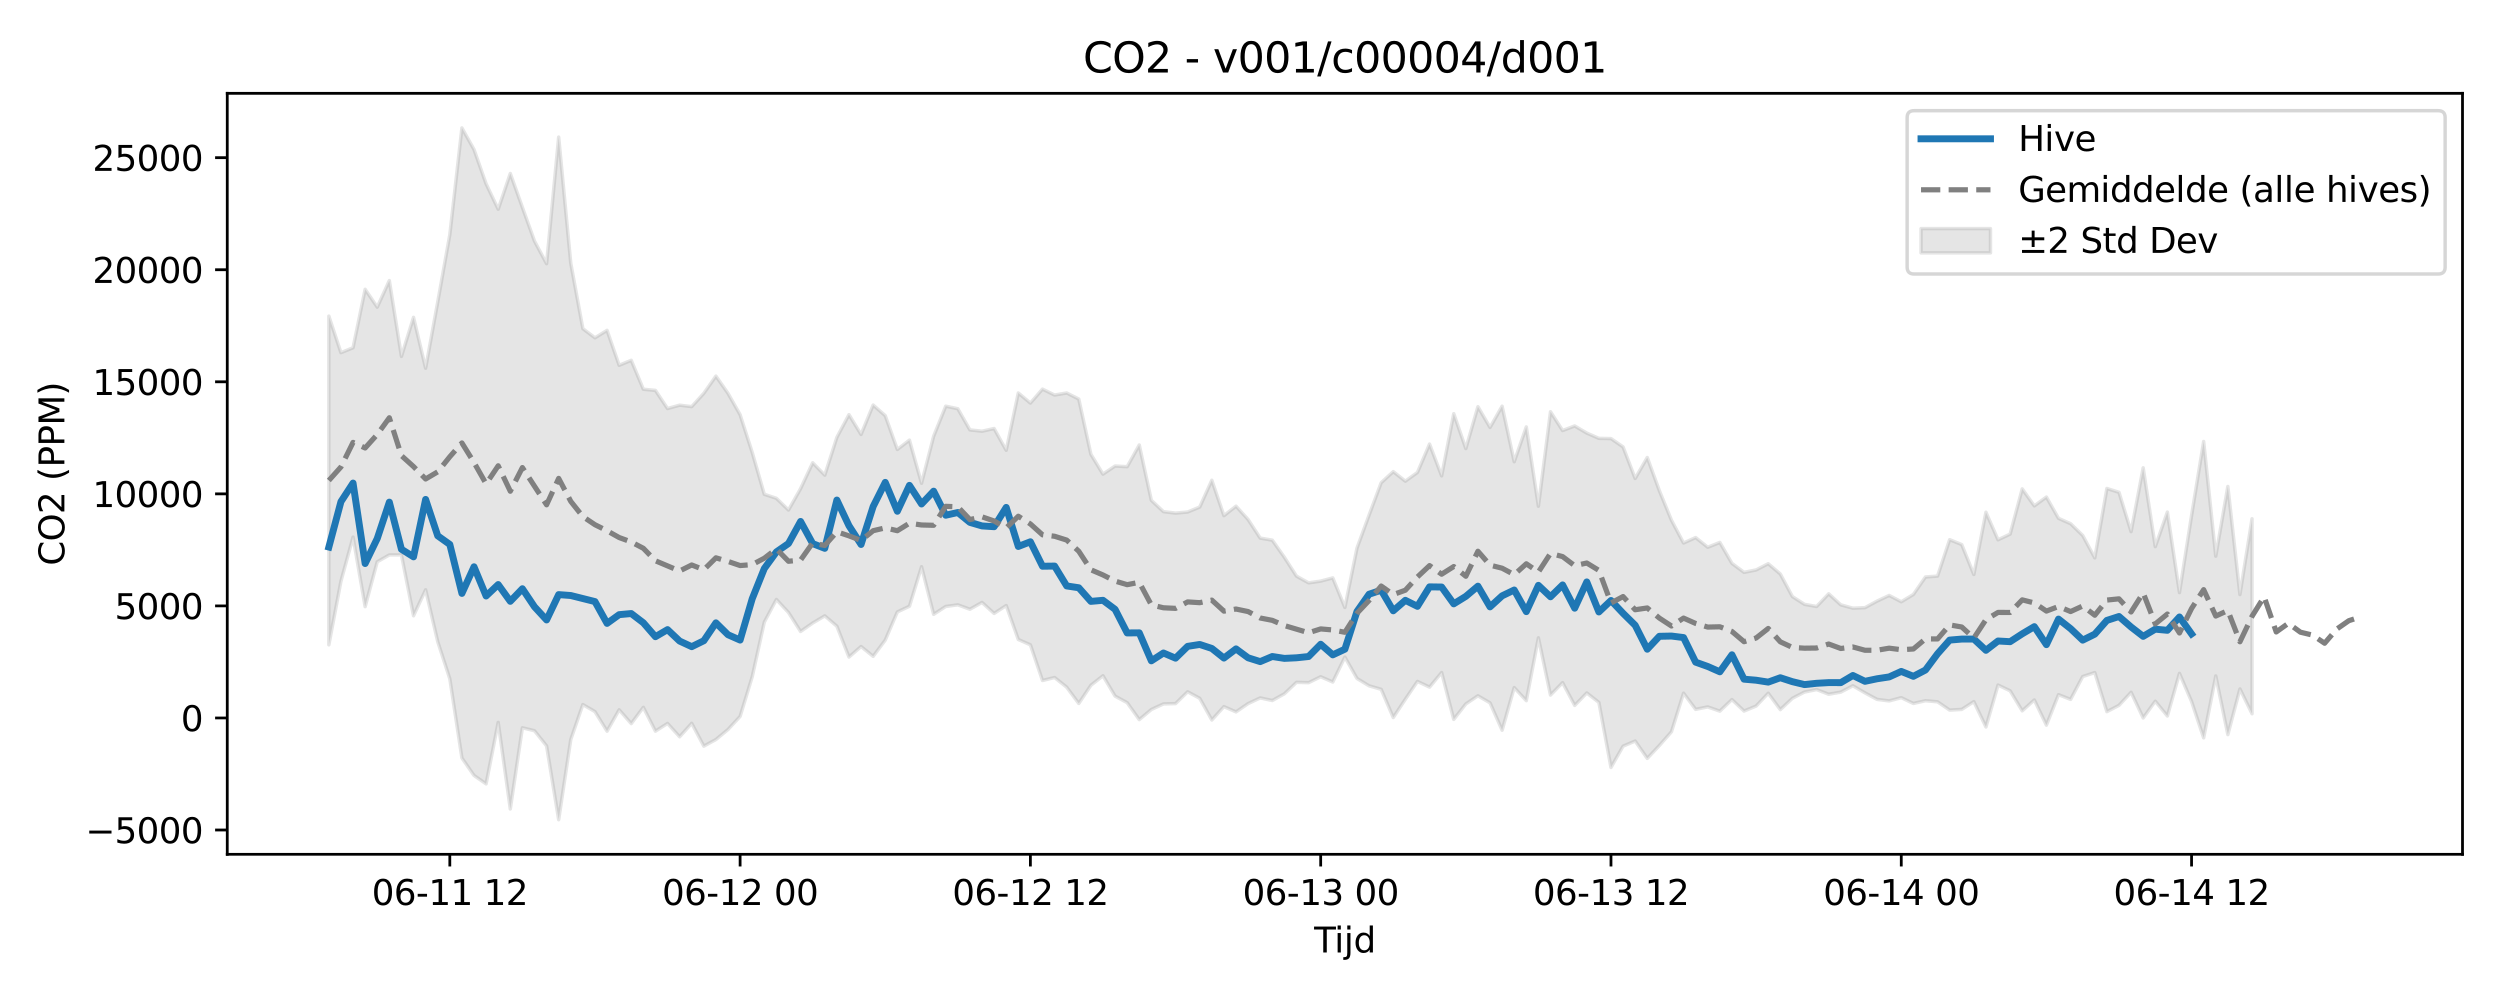 <?xml version="1.0" encoding="utf-8" standalone="no"?>
<!DOCTYPE svg PUBLIC "-//W3C//DTD SVG 1.1//EN"
  "http://www.w3.org/Graphics/SVG/1.1/DTD/svg11.dtd">
<svg xmlns:xlink="http://www.w3.org/1999/xlink" width="720pt" height="288pt" viewBox="0 0 720 288" xmlns="http://www.w3.org/2000/svg" version="1.1">
 <defs>
  <style type="text/css">*{stroke-linejoin: round; stroke-linecap: butt}</style>
 </defs>
 <g id="figure_1">
  <g id="patch_1">
   <path d="M 0 288 
L 720 288 
L 720 0 
L 0 0 
z
" style="fill: #ffffff"/>
  </g>
  <g id="axes_1">
   <g id="patch_2">
    <path d="M 65.45 246.04 
L 709.2 246.04 
L 709.2 26.88 
L 65.45 26.88 
z
" style="fill: #ffffff"/>
   </g>
   <g id="FillBetweenPolyCollection_1">
    <defs>
     <path id="m05754dc2a5" d="M 94.711 -196.957 
L 94.711 -102.285 
L 98.195 -120.616 
L 101.678 -133.316 
L 105.162 -113.282 
L 108.645 -126.2 
L 112.129 -128.179 
L 115.612 -128.191 
L 119.096 -110.651 
L 122.579 -118.142 
L 126.063 -103.223 
L 129.546 -92.496 
L 133.03 -69.696 
L 136.513 -64.666 
L 139.997 -62.239 
L 143.48 -79.957 
L 146.964 -55.011 
L 150.447 -78.392 
L 153.931 -77.546 
L 157.414 -73.177 
L 160.898 -51.922 
L 164.381 -75.005 
L 167.865 -85.092 
L 171.348 -83.055 
L 174.832 -77.421 
L 178.315 -83.582 
L 181.799 -79.598 
L 185.282 -84.281 
L 188.766 -77.422 
L 192.249 -79.65 
L 195.733 -75.801 
L 199.216 -79.687 
L 202.7 -73.108 
L 206.183 -75.015 
L 209.667 -77.904 
L 213.15 -81.676 
L 216.634 -93.076 
L 220.117 -108.819 
L 223.601 -115.348 
L 227.084 -111.6 
L 230.568 -106.134 
L 234.051 -108.563 
L 237.535 -110.634 
L 241.018 -107.655 
L 244.502 -98.771 
L 247.985 -101.799 
L 251.469 -98.973 
L 254.952 -103.654 
L 258.436 -111.756 
L 261.919 -113.401 
L 265.403 -124.785 
L 268.886 -111.068 
L 272.37 -113.334 
L 275.853 -113.804 
L 279.337 -112.538 
L 282.82 -114.497 
L 286.304 -111.329 
L 289.787 -113.607 
L 293.271 -103.821 
L 296.754 -102.284 
L 300.238 -92.008 
L 303.721 -92.876 
L 307.205 -90.093 
L 310.688 -85.402 
L 314.172 -90.636 
L 317.655 -93.378 
L 321.139 -87.522 
L 324.622 -85.632 
L 328.106 -80.746 
L 331.589 -83.663 
L 335.073 -85.271 
L 338.556 -85.357 
L 342.04 -88.766 
L 345.523 -86.881 
L 349.007 -80.635 
L 352.49 -84.491 
L 355.974 -82.972 
L 359.457 -85.366 
L 362.941 -87 
L 366.424 -86.248 
L 369.908 -88.186 
L 373.391 -91.486 
L 376.875 -91.389 
L 380.358 -93.098 
L 383.842 -91.574 
L 387.325 -98.756 
L 390.808 -92.606 
L 394.292 -90.483 
L 397.775 -89.475 
L 401.259 -81.348 
L 404.742 -86.618 
L 408.226 -91.746 
L 411.709 -90.106 
L 415.193 -94.311 
L 418.676 -80.805 
L 422.16 -85.263 
L 425.643 -87.609 
L 429.127 -85.578 
L 432.61 -77.693 
L 436.094 -89.977 
L 439.577 -86.204 
L 443.061 -104.304 
L 446.544 -87.82 
L 450.028 -91.394 
L 453.511 -84.835 
L 456.995 -88.432 
L 460.478 -85.7 
L 463.962 -66.972 
L 467.445 -73.099 
L 470.929 -74.588 
L 474.412 -69.575 
L 477.896 -73.289 
L 481.379 -77.248 
L 484.863 -88.371 
L 488.346 -83.703 
L 491.83 -84.409 
L 495.313 -83.189 
L 498.797 -86.527 
L 502.28 -83.218 
L 505.764 -84.656 
L 509.247 -88.35 
L 512.731 -83.623 
L 516.214 -86.891 
L 519.698 -88.692 
L 523.181 -89.407 
L 526.665 -88.053 
L 530.148 -88.665 
L 533.632 -90.502 
L 537.115 -88.451 
L 540.599 -86.572 
L 544.082 -86.134 
L 547.566 -87.073 
L 551.049 -85.397 
L 554.533 -86.187 
L 558.016 -85.878 
L 561.5 -83.484 
L 564.983 -83.688 
L 568.467 -85.928 
L 571.95 -78.631 
L 575.434 -90.707 
L 578.917 -89.044 
L 582.401 -83.277 
L 585.884 -86.411 
L 589.368 -79.164 
L 592.851 -87.936 
L 596.335 -86.571 
L 599.818 -93.152 
L 603.302 -94.295 
L 606.785 -83.046 
L 610.269 -84.855 
L 613.752 -88.618 
L 617.236 -81.233 
L 620.719 -86.053 
L 624.203 -81.794 
L 627.686 -94.068 
L 631.17 -85.975 
L 634.653 -75.498 
L 638.137 -93.333 
L 641.62 -76.428 
L 645.104 -89.587 
L 648.587 -82.442 
L 648.587 -138.59 
L 648.587 -138.59 
L 645.104 -116.759 
L 641.62 -147.9 
L 638.137 -127.824 
L 634.653 -160.857 
L 631.17 -139.523 
L 627.686 -117.337 
L 624.203 -140.522 
L 620.719 -130.563 
L 617.236 -153.267 
L 613.752 -134.886 
L 610.269 -146.214 
L 606.785 -147.319 
L 603.302 -127.331 
L 599.818 -133.791 
L 596.335 -137.175 
L 592.851 -138.72 
L 589.368 -144.853 
L 585.884 -142.309 
L 582.401 -147.201 
L 578.917 -134.181 
L 575.434 -132.539 
L 571.95 -140.478 
L 568.467 -122.538 
L 564.983 -131.161 
L 561.5 -132.576 
L 558.016 -122.087 
L 554.533 -121.831 
L 551.049 -116.787 
L 547.566 -114.694 
L 544.082 -116.516 
L 540.599 -114.887 
L 537.115 -112.994 
L 533.632 -112.845 
L 530.148 -113.803 
L 526.665 -116.991 
L 523.181 -113.332 
L 519.698 -113.952 
L 516.214 -116.184 
L 512.731 -122.692 
L 509.247 -125.651 
L 505.764 -123.862 
L 502.28 -123.166 
L 498.797 -125.756 
L 495.313 -131.785 
L 491.83 -130.392 
L 488.346 -133.187 
L 484.863 -131.608 
L 481.379 -138.177 
L 477.896 -146.69 
L 474.412 -156.242 
L 470.929 -150.199 
L 467.445 -159.289 
L 463.962 -161.694 
L 460.478 -161.756 
L 456.995 -163.275 
L 453.511 -165.325 
L 450.028 -164.01 
L 446.544 -169.422 
L 443.061 -142.202 
L 439.577 -165.053 
L 436.094 -155.017 
L 432.61 -171.021 
L 429.127 -164.895 
L 425.643 -170.874 
L 422.16 -158.816 
L 418.676 -168.862 
L 415.193 -150.949 
L 411.709 -160.112 
L 408.226 -151.943 
L 404.742 -149.424 
L 401.259 -152.175 
L 397.775 -148.973 
L 394.292 -139.644 
L 390.808 -130.139 
L 387.325 -113.05 
L 383.842 -121.568 
L 380.358 -120.645 
L 376.875 -120.138 
L 373.391 -122.066 
L 369.908 -127.492 
L 366.424 -132.432 
L 362.941 -133.031 
L 359.457 -138.377 
L 355.974 -142.223 
L 352.49 -139.486 
L 349.007 -149.693 
L 345.523 -141.977 
L 342.04 -140.536 
L 338.556 -140.228 
L 335.073 -140.643 
L 331.589 -143.904 
L 328.106 -159.85 
L 324.622 -153.591 
L 321.139 -153.787 
L 317.655 -151.448 
L 314.172 -157.179 
L 310.688 -173.07 
L 307.205 -174.824 
L 303.721 -174.232 
L 300.238 -175.935 
L 296.754 -171.914 
L 293.271 -174.825 
L 289.787 -158.313 
L 286.304 -164.585 
L 282.82 -163.812 
L 279.337 -164.189 
L 275.853 -170.283 
L 272.37 -171.023 
L 268.886 -162.359 
L 265.403 -148.821 
L 261.919 -161.242 
L 258.436 -158.556 
L 254.952 -168.297 
L 251.469 -171.347 
L 247.985 -162.874 
L 244.502 -168.583 
L 241.018 -162.036 
L 237.535 -151.157 
L 234.051 -154.72 
L 230.568 -147.27 
L 227.084 -141.106 
L 223.601 -144.491 
L 220.117 -145.648 
L 216.634 -157.707 
L 213.15 -168.566 
L 209.667 -174.713 
L 206.183 -179.682 
L 202.7 -174.726 
L 199.216 -170.892 
L 195.733 -171.31 
L 192.249 -170.341 
L 188.766 -175.572 
L 185.282 -175.903 
L 181.799 -184.232 
L 178.315 -182.8 
L 174.832 -192.86 
L 171.348 -190.712 
L 167.865 -193.347 
L 164.381 -212.213 
L 160.898 -248.52 
L 157.414 -212.056 
L 153.931 -218.574 
L 150.447 -228.282 
L 146.964 -238.042 
L 143.48 -227.746 
L 139.997 -235.054 
L 136.513 -244.946 
L 133.03 -251.158 
L 129.546 -220.424 
L 126.063 -201.003 
L 122.579 -181.959 
L 119.096 -196.606 
L 115.612 -185.353 
L 112.129 -207.194 
L 108.645 -199.543 
L 105.162 -204.684 
L 101.678 -187.857 
L 98.195 -186.425 
L 94.711 -196.957 
z
" style="stroke: #808080; stroke-opacity: 0.2"/>
    </defs>
    <g clip-path="url(#p3e828891da)">
     <use xlink:href="#m05754dc2a5" x="0" y="288" style="fill: #808080; fill-opacity: 0.2; stroke: #808080; stroke-opacity: 0.2"/>
    </g>
   </g>
   <g id="matplotlib.axis_1">
    <g id="xtick_1">
     <g id="line2d_1">
      <defs>
       <path id="mf6ce9906f1" d="M 0 0 
L 0 3.5 
" style="stroke: #000000; stroke-width: 0.8"/>
      </defs>
      <g>
       <use xlink:href="#mf6ce9906f1" x="129.546" y="246.04" style="stroke: #000000; stroke-width: 0.8"/>
      </g>
     </g>
     <g id="text_1">
      <!-- 06-11 12 -->
      <g transform="translate(107.066 260.638) scale(0.1 -0.1)">
       <defs>
        <path id="DejaVuSans-30" d="M 2034 4250 
Q 1547 4250 1301 3770 
Q 1056 3291 1056 2328 
Q 1056 1369 1301 889 
Q 1547 409 2034 409 
Q 2525 409 2770 889 
Q 3016 1369 3016 2328 
Q 3016 3291 2770 3770 
Q 2525 4250 2034 4250 
z
M 2034 4750 
Q 2819 4750 3233 4129 
Q 3647 3509 3647 2328 
Q 3647 1150 3233 529 
Q 2819 -91 2034 -91 
Q 1250 -91 836 529 
Q 422 1150 422 2328 
Q 422 3509 836 4129 
Q 1250 4750 2034 4750 
z
" transform="scale(0.016)"/>
        <path id="DejaVuSans-36" d="M 2113 2584 
Q 1688 2584 1439 2293 
Q 1191 2003 1191 1497 
Q 1191 994 1439 701 
Q 1688 409 2113 409 
Q 2538 409 2786 701 
Q 3034 994 3034 1497 
Q 3034 2003 2786 2293 
Q 2538 2584 2113 2584 
z
M 3366 4563 
L 3366 3988 
Q 3128 4100 2886 4159 
Q 2644 4219 2406 4219 
Q 1781 4219 1451 3797 
Q 1122 3375 1075 2522 
Q 1259 2794 1537 2939 
Q 1816 3084 2150 3084 
Q 2853 3084 3261 2657 
Q 3669 2231 3669 1497 
Q 3669 778 3244 343 
Q 2819 -91 2113 -91 
Q 1303 -91 875 529 
Q 447 1150 447 2328 
Q 447 3434 972 4092 
Q 1497 4750 2381 4750 
Q 2619 4750 2861 4703 
Q 3103 4656 3366 4563 
z
" transform="scale(0.016)"/>
        <path id="DejaVuSans-2d" d="M 313 2009 
L 1997 2009 
L 1997 1497 
L 313 1497 
L 313 2009 
z
" transform="scale(0.016)"/>
        <path id="DejaVuSans-31" d="M 794 531 
L 1825 531 
L 1825 4091 
L 703 3866 
L 703 4441 
L 1819 4666 
L 2450 4666 
L 2450 531 
L 3481 531 
L 3481 0 
L 794 0 
L 794 531 
z
" transform="scale(0.016)"/>
        <path id="DejaVuSans-20" transform="scale(0.016)"/>
        <path id="DejaVuSans-32" d="M 1228 531 
L 3431 531 
L 3431 0 
L 469 0 
L 469 531 
Q 828 903 1448 1529 
Q 2069 2156 2228 2338 
Q 2531 2678 2651 2914 
Q 2772 3150 2772 3378 
Q 2772 3750 2511 3984 
Q 2250 4219 1831 4219 
Q 1534 4219 1204 4116 
Q 875 4013 500 3803 
L 500 4441 
Q 881 4594 1212 4672 
Q 1544 4750 1819 4750 
Q 2544 4750 2975 4387 
Q 3406 4025 3406 3419 
Q 3406 3131 3298 2873 
Q 3191 2616 2906 2266 
Q 2828 2175 2409 1742 
Q 1991 1309 1228 531 
z
" transform="scale(0.016)"/>
       </defs>
       <use xlink:href="#DejaVuSans-30"/>
       <use xlink:href="#DejaVuSans-36" transform="translate(63.623 0)"/>
       <use xlink:href="#DejaVuSans-2d" transform="translate(127.246 0)"/>
       <use xlink:href="#DejaVuSans-31" transform="translate(163.33 0)"/>
       <use xlink:href="#DejaVuSans-31" transform="translate(226.953 0)"/>
       <use xlink:href="#DejaVuSans-20" transform="translate(290.576 0)"/>
       <use xlink:href="#DejaVuSans-31" transform="translate(322.363 0)"/>
       <use xlink:href="#DejaVuSans-32" transform="translate(385.986 0)"/>
      </g>
     </g>
    </g>
    <g id="xtick_2">
     <g id="line2d_2">
      <g>
       <use xlink:href="#mf6ce9906f1" x="213.15" y="246.04" style="stroke: #000000; stroke-width: 0.8"/>
      </g>
     </g>
     <g id="text_2">
      <!-- 06-12 00 -->
      <g transform="translate(190.67 260.638) scale(0.1 -0.1)">
       <use xlink:href="#DejaVuSans-30"/>
       <use xlink:href="#DejaVuSans-36" transform="translate(63.623 0)"/>
       <use xlink:href="#DejaVuSans-2d" transform="translate(127.246 0)"/>
       <use xlink:href="#DejaVuSans-31" transform="translate(163.33 0)"/>
       <use xlink:href="#DejaVuSans-32" transform="translate(226.953 0)"/>
       <use xlink:href="#DejaVuSans-20" transform="translate(290.576 0)"/>
       <use xlink:href="#DejaVuSans-30" transform="translate(322.363 0)"/>
       <use xlink:href="#DejaVuSans-30" transform="translate(385.986 0)"/>
      </g>
     </g>
    </g>
    <g id="xtick_3">
     <g id="line2d_3">
      <g>
       <use xlink:href="#mf6ce9906f1" x="296.754" y="246.04" style="stroke: #000000; stroke-width: 0.8"/>
      </g>
     </g>
     <g id="text_3">
      <!-- 06-12 12 -->
      <g transform="translate(274.274 260.638) scale(0.1 -0.1)">
       <use xlink:href="#DejaVuSans-30"/>
       <use xlink:href="#DejaVuSans-36" transform="translate(63.623 0)"/>
       <use xlink:href="#DejaVuSans-2d" transform="translate(127.246 0)"/>
       <use xlink:href="#DejaVuSans-31" transform="translate(163.33 0)"/>
       <use xlink:href="#DejaVuSans-32" transform="translate(226.953 0)"/>
       <use xlink:href="#DejaVuSans-20" transform="translate(290.576 0)"/>
       <use xlink:href="#DejaVuSans-31" transform="translate(322.363 0)"/>
       <use xlink:href="#DejaVuSans-32" transform="translate(385.986 0)"/>
      </g>
     </g>
    </g>
    <g id="xtick_4">
     <g id="line2d_4">
      <g>
       <use xlink:href="#mf6ce9906f1" x="380.358" y="246.04" style="stroke: #000000; stroke-width: 0.8"/>
      </g>
     </g>
     <g id="text_4">
      <!-- 06-13 00 -->
      <g transform="translate(357.878 260.638) scale(0.1 -0.1)">
       <defs>
        <path id="DejaVuSans-33" d="M 2597 2516 
Q 3050 2419 3304 2112 
Q 3559 1806 3559 1356 
Q 3559 666 3084 287 
Q 2609 -91 1734 -91 
Q 1441 -91 1130 -33 
Q 819 25 488 141 
L 488 750 
Q 750 597 1062 519 
Q 1375 441 1716 441 
Q 2309 441 2620 675 
Q 2931 909 2931 1356 
Q 2931 1769 2642 2001 
Q 2353 2234 1838 2234 
L 1294 2234 
L 1294 2753 
L 1863 2753 
Q 2328 2753 2575 2939 
Q 2822 3125 2822 3475 
Q 2822 3834 2567 4026 
Q 2313 4219 1838 4219 
Q 1578 4219 1281 4162 
Q 984 4106 628 3988 
L 628 4550 
Q 988 4650 1302 4700 
Q 1616 4750 1894 4750 
Q 2613 4750 3031 4423 
Q 3450 4097 3450 3541 
Q 3450 3153 3228 2886 
Q 3006 2619 2597 2516 
z
" transform="scale(0.016)"/>
       </defs>
       <use xlink:href="#DejaVuSans-30"/>
       <use xlink:href="#DejaVuSans-36" transform="translate(63.623 0)"/>
       <use xlink:href="#DejaVuSans-2d" transform="translate(127.246 0)"/>
       <use xlink:href="#DejaVuSans-31" transform="translate(163.33 0)"/>
       <use xlink:href="#DejaVuSans-33" transform="translate(226.953 0)"/>
       <use xlink:href="#DejaVuSans-20" transform="translate(290.576 0)"/>
       <use xlink:href="#DejaVuSans-30" transform="translate(322.363 0)"/>
       <use xlink:href="#DejaVuSans-30" transform="translate(385.986 0)"/>
      </g>
     </g>
    </g>
    <g id="xtick_5">
     <g id="line2d_5">
      <g>
       <use xlink:href="#mf6ce9906f1" x="463.962" y="246.04" style="stroke: #000000; stroke-width: 0.8"/>
      </g>
     </g>
     <g id="text_5">
      <!-- 06-13 12 -->
      <g transform="translate(441.481 260.638) scale(0.1 -0.1)">
       <use xlink:href="#DejaVuSans-30"/>
       <use xlink:href="#DejaVuSans-36" transform="translate(63.623 0)"/>
       <use xlink:href="#DejaVuSans-2d" transform="translate(127.246 0)"/>
       <use xlink:href="#DejaVuSans-31" transform="translate(163.33 0)"/>
       <use xlink:href="#DejaVuSans-33" transform="translate(226.953 0)"/>
       <use xlink:href="#DejaVuSans-20" transform="translate(290.576 0)"/>
       <use xlink:href="#DejaVuSans-31" transform="translate(322.363 0)"/>
       <use xlink:href="#DejaVuSans-32" transform="translate(385.986 0)"/>
      </g>
     </g>
    </g>
    <g id="xtick_6">
     <g id="line2d_6">
      <g>
       <use xlink:href="#mf6ce9906f1" x="547.566" y="246.04" style="stroke: #000000; stroke-width: 0.8"/>
      </g>
     </g>
     <g id="text_6">
      <!-- 06-14 00 -->
      <g transform="translate(525.085 260.638) scale(0.1 -0.1)">
       <defs>
        <path id="DejaVuSans-34" d="M 2419 4116 
L 825 1625 
L 2419 1625 
L 2419 4116 
z
M 2253 4666 
L 3047 4666 
L 3047 1625 
L 3713 1625 
L 3713 1100 
L 3047 1100 
L 3047 0 
L 2419 0 
L 2419 1100 
L 313 1100 
L 313 1709 
L 2253 4666 
z
" transform="scale(0.016)"/>
       </defs>
       <use xlink:href="#DejaVuSans-30"/>
       <use xlink:href="#DejaVuSans-36" transform="translate(63.623 0)"/>
       <use xlink:href="#DejaVuSans-2d" transform="translate(127.246 0)"/>
       <use xlink:href="#DejaVuSans-31" transform="translate(163.33 0)"/>
       <use xlink:href="#DejaVuSans-34" transform="translate(226.953 0)"/>
       <use xlink:href="#DejaVuSans-20" transform="translate(290.576 0)"/>
       <use xlink:href="#DejaVuSans-30" transform="translate(322.363 0)"/>
       <use xlink:href="#DejaVuSans-30" transform="translate(385.986 0)"/>
      </g>
     </g>
    </g>
    <g id="xtick_7">
     <g id="line2d_7">
      <g>
       <use xlink:href="#mf6ce9906f1" x="631.17" y="246.04" style="stroke: #000000; stroke-width: 0.8"/>
      </g>
     </g>
     <g id="text_7">
      <!-- 06-14 12 -->
      <g transform="translate(608.689 260.638) scale(0.1 -0.1)">
       <use xlink:href="#DejaVuSans-30"/>
       <use xlink:href="#DejaVuSans-36" transform="translate(63.623 0)"/>
       <use xlink:href="#DejaVuSans-2d" transform="translate(127.246 0)"/>
       <use xlink:href="#DejaVuSans-31" transform="translate(163.33 0)"/>
       <use xlink:href="#DejaVuSans-34" transform="translate(226.953 0)"/>
       <use xlink:href="#DejaVuSans-20" transform="translate(290.576 0)"/>
       <use xlink:href="#DejaVuSans-31" transform="translate(322.363 0)"/>
       <use xlink:href="#DejaVuSans-32" transform="translate(385.986 0)"/>
      </g>
     </g>
    </g>
    <g id="text_8">
     <!-- Tijd -->
     <g transform="translate(378.475 274.317) scale(0.1 -0.1)">
      <defs>
       <path id="DejaVuSans-54" d="M -19 4666 
L 3928 4666 
L 3928 4134 
L 2272 4134 
L 2272 0 
L 1638 0 
L 1638 4134 
L -19 4134 
L -19 4666 
z
" transform="scale(0.016)"/>
       <path id="DejaVuSans-69" d="M 603 3500 
L 1178 3500 
L 1178 0 
L 603 0 
L 603 3500 
z
M 603 4863 
L 1178 4863 
L 1178 4134 
L 603 4134 
L 603 4863 
z
" transform="scale(0.016)"/>
       <path id="DejaVuSans-6a" d="M 603 3500 
L 1178 3500 
L 1178 -63 
Q 1178 -731 923 -1031 
Q 669 -1331 103 -1331 
L -116 -1331 
L -116 -844 
L 38 -844 
Q 366 -844 484 -692 
Q 603 -541 603 -63 
L 603 3500 
z
M 603 4863 
L 1178 4863 
L 1178 4134 
L 603 4134 
L 603 4863 
z
" transform="scale(0.016)"/>
       <path id="DejaVuSans-64" d="M 2906 2969 
L 2906 4863 
L 3481 4863 
L 3481 0 
L 2906 0 
L 2906 525 
Q 2725 213 2448 61 
Q 2172 -91 1784 -91 
Q 1150 -91 751 415 
Q 353 922 353 1747 
Q 353 2572 751 3078 
Q 1150 3584 1784 3584 
Q 2172 3584 2448 3432 
Q 2725 3281 2906 2969 
z
M 947 1747 
Q 947 1113 1208 752 
Q 1469 391 1925 391 
Q 2381 391 2643 752 
Q 2906 1113 2906 1747 
Q 2906 2381 2643 2742 
Q 2381 3103 1925 3103 
Q 1469 3103 1208 2742 
Q 947 2381 947 1747 
z
" transform="scale(0.016)"/>
      </defs>
      <use xlink:href="#DejaVuSans-54"/>
      <use xlink:href="#DejaVuSans-69" transform="translate(57.959 0)"/>
      <use xlink:href="#DejaVuSans-6a" transform="translate(85.742 0)"/>
      <use xlink:href="#DejaVuSans-64" transform="translate(113.525 0)"/>
     </g>
    </g>
   </g>
   <g id="matplotlib.axis_2">
    <g id="ytick_1">
     <g id="line2d_8">
      <defs>
       <path id="m6f28ca60b6" d="M 0 0 
L -3.5 0 
" style="stroke: #000000; stroke-width: 0.8"/>
      </defs>
      <g>
       <use xlink:href="#m6f28ca60b6" x="65.45" y="239.047" style="stroke: #000000; stroke-width: 0.8"/>
      </g>
     </g>
     <g id="text_9">
      <!-- −5000 -->
      <g transform="translate(24.62 242.846) scale(0.1 -0.1)">
       <defs>
        <path id="DejaVuSans-2212" d="M 678 2272 
L 4684 2272 
L 4684 1741 
L 678 1741 
L 678 2272 
z
" transform="scale(0.016)"/>
        <path id="DejaVuSans-35" d="M 691 4666 
L 3169 4666 
L 3169 4134 
L 1269 4134 
L 1269 2991 
Q 1406 3038 1543 3061 
Q 1681 3084 1819 3084 
Q 2600 3084 3056 2656 
Q 3513 2228 3513 1497 
Q 3513 744 3044 326 
Q 2575 -91 1722 -91 
Q 1428 -91 1123 -41 
Q 819 9 494 109 
L 494 744 
Q 775 591 1075 516 
Q 1375 441 1709 441 
Q 2250 441 2565 725 
Q 2881 1009 2881 1497 
Q 2881 1984 2565 2268 
Q 2250 2553 1709 2553 
Q 1456 2553 1204 2497 
Q 953 2441 691 2322 
L 691 4666 
z
" transform="scale(0.016)"/>
       </defs>
       <use xlink:href="#DejaVuSans-2212"/>
       <use xlink:href="#DejaVuSans-35" transform="translate(83.789 0)"/>
       <use xlink:href="#DejaVuSans-30" transform="translate(147.412 0)"/>
       <use xlink:href="#DejaVuSans-30" transform="translate(211.035 0)"/>
       <use xlink:href="#DejaVuSans-30" transform="translate(274.658 0)"/>
      </g>
     </g>
    </g>
    <g id="ytick_2">
     <g id="line2d_9">
      <g>
       <use xlink:href="#m6f28ca60b6" x="65.45" y="206.774" style="stroke: #000000; stroke-width: 0.8"/>
      </g>
     </g>
     <g id="text_10">
      <!-- 0 -->
      <g transform="translate(52.087 210.573) scale(0.1 -0.1)">
       <use xlink:href="#DejaVuSans-30"/>
      </g>
     </g>
    </g>
    <g id="ytick_3">
     <g id="line2d_10">
      <g>
       <use xlink:href="#m6f28ca60b6" x="65.45" y="174.5" style="stroke: #000000; stroke-width: 0.8"/>
      </g>
     </g>
     <g id="text_11">
      <!-- 5000 -->
      <g transform="translate(33 178.299) scale(0.1 -0.1)">
       <use xlink:href="#DejaVuSans-35"/>
       <use xlink:href="#DejaVuSans-30" transform="translate(63.623 0)"/>
       <use xlink:href="#DejaVuSans-30" transform="translate(127.246 0)"/>
       <use xlink:href="#DejaVuSans-30" transform="translate(190.869 0)"/>
      </g>
     </g>
    </g>
    <g id="ytick_4">
     <g id="line2d_11">
      <g>
       <use xlink:href="#m6f28ca60b6" x="65.45" y="142.227" style="stroke: #000000; stroke-width: 0.8"/>
      </g>
     </g>
     <g id="text_12">
      <!-- 10000 -->
      <g transform="translate(26.637 146.026) scale(0.1 -0.1)">
       <use xlink:href="#DejaVuSans-31"/>
       <use xlink:href="#DejaVuSans-30" transform="translate(63.623 0)"/>
       <use xlink:href="#DejaVuSans-30" transform="translate(127.246 0)"/>
       <use xlink:href="#DejaVuSans-30" transform="translate(190.869 0)"/>
       <use xlink:href="#DejaVuSans-30" transform="translate(254.492 0)"/>
      </g>
     </g>
    </g>
    <g id="ytick_5">
     <g id="line2d_12">
      <g>
       <use xlink:href="#m6f28ca60b6" x="65.45" y="109.953" style="stroke: #000000; stroke-width: 0.8"/>
      </g>
     </g>
     <g id="text_13">
      <!-- 15000 -->
      <g transform="translate(26.637 113.752) scale(0.1 -0.1)">
       <use xlink:href="#DejaVuSans-31"/>
       <use xlink:href="#DejaVuSans-35" transform="translate(63.623 0)"/>
       <use xlink:href="#DejaVuSans-30" transform="translate(127.246 0)"/>
       <use xlink:href="#DejaVuSans-30" transform="translate(190.869 0)"/>
       <use xlink:href="#DejaVuSans-30" transform="translate(254.492 0)"/>
      </g>
     </g>
    </g>
    <g id="ytick_6">
     <g id="line2d_13">
      <g>
       <use xlink:href="#m6f28ca60b6" x="65.45" y="77.679" style="stroke: #000000; stroke-width: 0.8"/>
      </g>
     </g>
     <g id="text_14">
      <!-- 20000 -->
      <g transform="translate(26.637 81.479) scale(0.1 -0.1)">
       <use xlink:href="#DejaVuSans-32"/>
       <use xlink:href="#DejaVuSans-30" transform="translate(63.623 0)"/>
       <use xlink:href="#DejaVuSans-30" transform="translate(127.246 0)"/>
       <use xlink:href="#DejaVuSans-30" transform="translate(190.869 0)"/>
       <use xlink:href="#DejaVuSans-30" transform="translate(254.492 0)"/>
      </g>
     </g>
    </g>
    <g id="ytick_7">
     <g id="line2d_14">
      <g>
       <use xlink:href="#m6f28ca60b6" x="65.45" y="45.406" style="stroke: #000000; stroke-width: 0.8"/>
      </g>
     </g>
     <g id="text_15">
      <!-- 25000 -->
      <g transform="translate(26.637 49.205) scale(0.1 -0.1)">
       <use xlink:href="#DejaVuSans-32"/>
       <use xlink:href="#DejaVuSans-35" transform="translate(63.623 0)"/>
       <use xlink:href="#DejaVuSans-30" transform="translate(127.246 0)"/>
       <use xlink:href="#DejaVuSans-30" transform="translate(190.869 0)"/>
       <use xlink:href="#DejaVuSans-30" transform="translate(254.492 0)"/>
      </g>
     </g>
    </g>
    <g id="text_16">
     <!-- CO2 (PPM) -->
     <g transform="translate(18.541 162.903) rotate(-90) scale(0.1 -0.1)">
      <defs>
       <path id="DejaVuSans-43" d="M 4122 4306 
L 4122 3641 
Q 3803 3938 3442 4084 
Q 3081 4231 2675 4231 
Q 1875 4231 1450 3742 
Q 1025 3253 1025 2328 
Q 1025 1406 1450 917 
Q 1875 428 2675 428 
Q 3081 428 3442 575 
Q 3803 722 4122 1019 
L 4122 359 
Q 3791 134 3420 21 
Q 3050 -91 2638 -91 
Q 1578 -91 968 557 
Q 359 1206 359 2328 
Q 359 3453 968 4101 
Q 1578 4750 2638 4750 
Q 3056 4750 3426 4639 
Q 3797 4528 4122 4306 
z
" transform="scale(0.016)"/>
       <path id="DejaVuSans-4f" d="M 2522 4238 
Q 1834 4238 1429 3725 
Q 1025 3213 1025 2328 
Q 1025 1447 1429 934 
Q 1834 422 2522 422 
Q 3209 422 3611 934 
Q 4013 1447 4013 2328 
Q 4013 3213 3611 3725 
Q 3209 4238 2522 4238 
z
M 2522 4750 
Q 3503 4750 4090 4092 
Q 4678 3434 4678 2328 
Q 4678 1225 4090 567 
Q 3503 -91 2522 -91 
Q 1538 -91 948 565 
Q 359 1222 359 2328 
Q 359 3434 948 4092 
Q 1538 4750 2522 4750 
z
" transform="scale(0.016)"/>
       <path id="DejaVuSans-28" d="M 1984 4856 
Q 1566 4138 1362 3434 
Q 1159 2731 1159 2009 
Q 1159 1288 1364 580 
Q 1569 -128 1984 -844 
L 1484 -844 
Q 1016 -109 783 600 
Q 550 1309 550 2009 
Q 550 2706 781 3412 
Q 1013 4119 1484 4856 
L 1984 4856 
z
" transform="scale(0.016)"/>
       <path id="DejaVuSans-50" d="M 1259 4147 
L 1259 2394 
L 2053 2394 
Q 2494 2394 2734 2622 
Q 2975 2850 2975 3272 
Q 2975 3691 2734 3919 
Q 2494 4147 2053 4147 
L 1259 4147 
z
M 628 4666 
L 2053 4666 
Q 2838 4666 3239 4311 
Q 3641 3956 3641 3272 
Q 3641 2581 3239 2228 
Q 2838 1875 2053 1875 
L 1259 1875 
L 1259 0 
L 628 0 
L 628 4666 
z
" transform="scale(0.016)"/>
       <path id="DejaVuSans-4d" d="M 628 4666 
L 1569 4666 
L 2759 1491 
L 3956 4666 
L 4897 4666 
L 4897 0 
L 4281 0 
L 4281 4097 
L 3078 897 
L 2444 897 
L 1241 4097 
L 1241 0 
L 628 0 
L 628 4666 
z
" transform="scale(0.016)"/>
       <path id="DejaVuSans-29" d="M 513 4856 
L 1013 4856 
Q 1481 4119 1714 3412 
Q 1947 2706 1947 2009 
Q 1947 1309 1714 600 
Q 1481 -109 1013 -844 
L 513 -844 
Q 928 -128 1133 580 
Q 1338 1288 1338 2009 
Q 1338 2731 1133 3434 
Q 928 4138 513 4856 
z
" transform="scale(0.016)"/>
      </defs>
      <use xlink:href="#DejaVuSans-43"/>
      <use xlink:href="#DejaVuSans-4f" transform="translate(69.824 0)"/>
      <use xlink:href="#DejaVuSans-32" transform="translate(148.535 0)"/>
      <use xlink:href="#DejaVuSans-20" transform="translate(212.158 0)"/>
      <use xlink:href="#DejaVuSans-28" transform="translate(243.945 0)"/>
      <use xlink:href="#DejaVuSans-50" transform="translate(282.959 0)"/>
      <use xlink:href="#DejaVuSans-50" transform="translate(343.262 0)"/>
      <use xlink:href="#DejaVuSans-4d" transform="translate(403.564 0)"/>
      <use xlink:href="#DejaVuSans-29" transform="translate(489.844 0)"/>
     </g>
    </g>
   </g>
   <g id="line2d_15">
    <path d="M 94.711 157.55 
L 98.195 144.475 
L 101.678 139.128 
L 105.162 162.292 
L 108.645 155.1 
L 112.129 144.619 
L 115.612 158.183 
L 119.096 160.369 
L 122.579 143.838 
L 126.063 154.31 
L 129.546 156.797 
L 133.03 170.895 
L 136.513 163.239 
L 139.997 171.647 
L 143.48 168.353 
L 146.964 173.179 
L 150.447 169.558 
L 153.931 174.756 
L 157.414 178.541 
L 160.898 171.247 
L 164.381 171.509 
L 171.348 173.254 
L 174.832 179.533 
L 178.315 177.022 
L 181.799 176.699 
L 185.282 179.358 
L 188.766 183.369 
L 192.249 181.331 
L 195.733 184.628 
L 199.216 186.241 
L 202.7 184.529 
L 206.183 179.38 
L 209.667 182.805 
L 213.15 184.341 
L 216.634 172.45 
L 220.117 163.744 
L 223.601 158.949 
L 227.084 156.534 
L 230.568 150.181 
L 234.051 156.558 
L 237.535 157.918 
L 241.018 144.021 
L 244.502 151.399 
L 247.985 156.806 
L 251.469 145.869 
L 254.952 138.93 
L 258.436 147.242 
L 261.919 139.789 
L 265.403 145.148 
L 268.886 141.461 
L 272.37 148.384 
L 275.853 147.601 
L 279.337 150.448 
L 282.82 151.468 
L 286.304 151.691 
L 289.787 146.14 
L 293.271 157.384 
L 296.754 156.035 
L 300.238 163.077 
L 303.721 163.028 
L 307.205 168.751 
L 310.688 169.274 
L 314.172 173.196 
L 317.655 172.889 
L 321.139 175.49 
L 324.622 182.287 
L 328.106 182.256 
L 331.589 190.318 
L 335.073 188.064 
L 338.556 189.552 
L 342.04 186.149 
L 345.523 185.604 
L 349.007 186.751 
L 352.49 189.527 
L 355.974 186.882 
L 359.457 189.447 
L 362.941 190.544 
L 366.424 189.073 
L 369.908 189.615 
L 373.391 189.445 
L 376.875 189.077 
L 380.358 185.546 
L 383.842 188.597 
L 387.325 186.966 
L 390.808 176.109 
L 394.292 171.137 
L 397.775 169.98 
L 401.259 175.907 
L 404.742 172.893 
L 408.226 174.627 
L 411.709 169.016 
L 415.193 169.067 
L 418.676 173.906 
L 422.16 171.755 
L 425.643 168.818 
L 429.127 174.778 
L 432.61 171.6 
L 436.094 169.924 
L 439.577 176.148 
L 443.061 168.581 
L 446.544 171.875 
L 450.028 168.461 
L 453.511 175.158 
L 456.995 167.598 
L 460.478 176.243 
L 463.962 172.944 
L 467.445 176.632 
L 470.929 180.077 
L 474.412 186.973 
L 477.896 183.257 
L 481.379 183.18 
L 484.863 183.618 
L 488.346 190.701 
L 491.83 191.945 
L 495.313 193.479 
L 498.797 188.58 
L 502.28 195.603 
L 505.764 195.902 
L 509.247 196.448 
L 512.731 195.192 
L 516.214 196.321 
L 519.698 197.163 
L 523.181 196.788 
L 526.665 196.59 
L 530.148 196.599 
L 533.632 194.54 
L 537.115 196.218 
L 540.599 195.484 
L 544.082 194.955 
L 547.566 193.369 
L 551.049 194.783 
L 554.533 192.967 
L 558.016 188.287 
L 561.5 184.348 
L 564.983 184.053 
L 568.467 184.044 
L 571.95 187.289 
L 575.434 184.606 
L 578.917 184.806 
L 582.401 182.543 
L 585.884 180.477 
L 589.368 185.654 
L 592.851 178.3 
L 596.335 181.054 
L 599.818 184.359 
L 603.302 182.635 
L 606.785 178.678 
L 610.269 177.551 
L 613.752 180.578 
L 617.236 183.272 
L 620.719 181.202 
L 624.203 181.527 
L 627.686 177.693 
L 631.17 182.573 
L 631.17 182.573 
" clip-path="url(#p3e828891da)" style="fill: none; stroke: #1f77b4; stroke-width: 2; stroke-linecap: square"/>
   </g>
   <g id="line2d_16">
    <path d="M 94.711 138.379 
L 98.195 134.479 
L 101.678 127.414 
L 105.162 129.017 
L 108.645 125.129 
L 112.129 120.314 
L 115.612 131.228 
L 119.096 134.372 
L 122.579 137.95 
L 126.063 135.887 
L 129.546 131.54 
L 133.03 127.573 
L 136.513 133.194 
L 139.997 139.353 
L 143.48 134.149 
L 146.964 141.473 
L 150.447 134.663 
L 157.414 145.384 
L 160.898 137.779 
L 164.381 144.391 
L 167.865 148.78 
L 171.348 151.116 
L 174.832 152.86 
L 178.315 154.809 
L 181.799 156.085 
L 185.282 157.908 
L 188.766 161.503 
L 195.733 164.445 
L 199.216 162.711 
L 202.7 164.083 
L 206.183 160.652 
L 209.667 161.692 
L 213.15 162.879 
L 216.634 162.608 
L 220.117 160.767 
L 223.601 158.081 
L 227.084 161.647 
L 230.568 161.298 
L 234.051 156.359 
L 237.535 157.105 
L 241.018 153.155 
L 244.502 154.323 
L 247.985 155.664 
L 251.469 152.84 
L 254.952 152.024 
L 258.436 152.844 
L 261.919 150.679 
L 265.403 151.197 
L 268.886 151.286 
L 272.37 145.822 
L 275.853 145.956 
L 279.337 149.637 
L 282.82 148.846 
L 286.304 150.043 
L 289.787 152.04 
L 293.271 148.677 
L 296.754 150.901 
L 300.238 154.028 
L 303.721 154.446 
L 307.205 155.541 
L 310.688 158.764 
L 314.172 164.092 
L 317.655 165.587 
L 321.139 167.345 
L 324.622 168.388 
L 328.106 167.702 
L 331.589 174.217 
L 335.073 175.043 
L 338.556 175.207 
L 342.04 173.349 
L 345.523 173.571 
L 349.007 172.836 
L 352.49 176.011 
L 355.974 175.403 
L 359.457 176.129 
L 362.941 177.985 
L 366.424 178.66 
L 369.908 180.161 
L 376.875 182.236 
L 380.358 181.128 
L 383.842 181.429 
L 387.325 182.097 
L 390.808 176.628 
L 394.292 172.937 
L 397.775 168.776 
L 401.259 171.239 
L 404.742 169.979 
L 408.226 166.155 
L 411.709 162.891 
L 415.193 165.37 
L 418.676 163.166 
L 422.16 165.96 
L 425.643 158.759 
L 429.127 162.764 
L 432.61 163.643 
L 436.094 165.503 
L 439.577 162.371 
L 443.061 164.747 
L 446.544 159.379 
L 450.028 160.298 
L 453.511 162.92 
L 456.995 162.147 
L 460.478 164.272 
L 463.962 173.667 
L 467.445 171.806 
L 470.929 175.606 
L 474.412 175.091 
L 477.896 178.01 
L 481.379 180.288 
L 484.863 178.011 
L 488.346 179.555 
L 491.83 180.599 
L 495.313 180.513 
L 498.797 181.859 
L 502.28 184.808 
L 505.764 183.741 
L 509.247 180.999 
L 512.731 184.842 
L 516.214 186.463 
L 519.698 186.678 
L 523.181 186.63 
L 526.665 185.478 
L 530.148 186.766 
L 533.632 186.327 
L 537.115 187.277 
L 540.599 187.27 
L 544.082 186.675 
L 547.566 187.117 
L 551.049 186.908 
L 554.533 183.991 
L 558.016 184.018 
L 561.5 179.97 
L 564.983 180.575 
L 568.467 183.767 
L 571.95 178.446 
L 575.434 176.377 
L 578.917 176.387 
L 582.401 172.761 
L 585.884 173.64 
L 589.368 175.991 
L 592.851 174.672 
L 596.335 176.127 
L 599.818 174.528 
L 603.302 177.187 
L 606.785 172.818 
L 610.269 172.466 
L 613.752 176.248 
L 617.236 170.75 
L 620.719 179.692 
L 624.203 176.842 
L 627.686 182.298 
L 631.17 175.251 
L 634.653 169.822 
L 638.137 177.422 
L 641.62 175.836 
L 645.104 184.827 
L 648.587 177.484 
L 652.071 171.867 
L 655.554 182.005 
L 659.038 179.519 
L 662.521 182.071 
L 666.005 182.907 
L 669.488 185.254 
L 672.972 181.185 
L 676.455 178.764 
L 679.939 177.627 
L 679.939 177.627 
" clip-path="url(#p3e828891da)" style="fill: none; stroke-dasharray: 5.55,2.4; stroke-dashoffset: 0; stroke: #808080; stroke-width: 1.5"/>
   </g>
   <g id="patch_3">
    <path d="M 65.45 246.04 
L 65.45 26.88 
" style="fill: none; stroke: #000000; stroke-width: 0.8; stroke-linejoin: miter; stroke-linecap: square"/>
   </g>
   <g id="patch_4">
    <path d="M 709.2 246.04 
L 709.2 26.88 
" style="fill: none; stroke: #000000; stroke-width: 0.8; stroke-linejoin: miter; stroke-linecap: square"/>
   </g>
   <g id="patch_5">
    <path d="M 65.45 246.04 
L 709.2 246.04 
" style="fill: none; stroke: #000000; stroke-width: 0.8; stroke-linejoin: miter; stroke-linecap: square"/>
   </g>
   <g id="patch_6">
    <path d="M 65.45 26.88 
L 709.2 26.88 
" style="fill: none; stroke: #000000; stroke-width: 0.8; stroke-linejoin: miter; stroke-linecap: square"/>
   </g>
   <g id="text_17">
    <!-- CO2 - v001/c00004/d001 -->
    <g transform="translate(311.922 20.88) scale(0.12 -0.12)">
     <defs>
      <path id="DejaVuSans-76" d="M 191 3500 
L 800 3500 
L 1894 563 
L 2988 3500 
L 3597 3500 
L 2284 0 
L 1503 0 
L 191 3500 
z
" transform="scale(0.016)"/>
      <path id="DejaVuSans-2f" d="M 1625 4666 
L 2156 4666 
L 531 -594 
L 0 -594 
L 1625 4666 
z
" transform="scale(0.016)"/>
      <path id="DejaVuSans-63" d="M 3122 3366 
L 3122 2828 
Q 2878 2963 2633 3030 
Q 2388 3097 2138 3097 
Q 1578 3097 1268 2742 
Q 959 2388 959 1747 
Q 959 1106 1268 751 
Q 1578 397 2138 397 
Q 2388 397 2633 464 
Q 2878 531 3122 666 
L 3122 134 
Q 2881 22 2623 -34 
Q 2366 -91 2075 -91 
Q 1284 -91 818 406 
Q 353 903 353 1747 
Q 353 2603 823 3093 
Q 1294 3584 2113 3584 
Q 2378 3584 2631 3529 
Q 2884 3475 3122 3366 
z
" transform="scale(0.016)"/>
     </defs>
     <use xlink:href="#DejaVuSans-43"/>
     <use xlink:href="#DejaVuSans-4f" transform="translate(69.824 0)"/>
     <use xlink:href="#DejaVuSans-32" transform="translate(148.535 0)"/>
     <use xlink:href="#DejaVuSans-20" transform="translate(212.158 0)"/>
     <use xlink:href="#DejaVuSans-2d" transform="translate(243.945 0)"/>
     <use xlink:href="#DejaVuSans-20" transform="translate(280.029 0)"/>
     <use xlink:href="#DejaVuSans-76" transform="translate(311.816 0)"/>
     <use xlink:href="#DejaVuSans-30" transform="translate(370.996 0)"/>
     <use xlink:href="#DejaVuSans-30" transform="translate(434.619 0)"/>
     <use xlink:href="#DejaVuSans-31" transform="translate(498.242 0)"/>
     <use xlink:href="#DejaVuSans-2f" transform="translate(561.865 0)"/>
     <use xlink:href="#DejaVuSans-63" transform="translate(595.557 0)"/>
     <use xlink:href="#DejaVuSans-30" transform="translate(650.537 0)"/>
     <use xlink:href="#DejaVuSans-30" transform="translate(714.16 0)"/>
     <use xlink:href="#DejaVuSans-30" transform="translate(777.783 0)"/>
     <use xlink:href="#DejaVuSans-30" transform="translate(841.406 0)"/>
     <use xlink:href="#DejaVuSans-34" transform="translate(905.029 0)"/>
     <use xlink:href="#DejaVuSans-2f" transform="translate(968.652 0)"/>
     <use xlink:href="#DejaVuSans-64" transform="translate(1002.344 0)"/>
     <use xlink:href="#DejaVuSans-30" transform="translate(1065.82 0)"/>
     <use xlink:href="#DejaVuSans-30" transform="translate(1129.443 0)"/>
     <use xlink:href="#DejaVuSans-31" transform="translate(1193.066 0)"/>
    </g>
   </g>
   <g id="legend_1">
    <g id="patch_7">
     <path d="M 551.256 78.914 
L 702.2 78.914 
Q 704.2 78.914 704.2 76.914 
L 704.2 33.88 
Q 704.2 31.88 702.2 31.88 
L 551.256 31.88 
Q 549.256 31.88 549.256 33.88 
L 549.256 76.914 
Q 549.256 78.914 551.256 78.914 
z
" style="fill: #ffffff; opacity: 0.8; stroke: #cccccc; stroke-linejoin: miter"/>
    </g>
    <g id="line2d_17">
     <path d="M 553.256 39.978 
L 563.256 39.978 
L 573.256 39.978 
" style="fill: none; stroke: #1f77b4; stroke-width: 2; stroke-linecap: square"/>
    </g>
    <g id="text_18">
     <!-- Hive -->
     <g transform="translate(581.256 43.478) scale(0.1 -0.1)">
      <defs>
       <path id="DejaVuSans-48" d="M 628 4666 
L 1259 4666 
L 1259 2753 
L 3553 2753 
L 3553 4666 
L 4184 4666 
L 4184 0 
L 3553 0 
L 3553 2222 
L 1259 2222 
L 1259 0 
L 628 0 
L 628 4666 
z
" transform="scale(0.016)"/>
       <path id="DejaVuSans-65" d="M 3597 1894 
L 3597 1613 
L 953 1613 
Q 991 1019 1311 708 
Q 1631 397 2203 397 
Q 2534 397 2845 478 
Q 3156 559 3463 722 
L 3463 178 
Q 3153 47 2828 -22 
Q 2503 -91 2169 -91 
Q 1331 -91 842 396 
Q 353 884 353 1716 
Q 353 2575 817 3079 
Q 1281 3584 2069 3584 
Q 2775 3584 3186 3129 
Q 3597 2675 3597 1894 
z
M 3022 2063 
Q 3016 2534 2758 2815 
Q 2500 3097 2075 3097 
Q 1594 3097 1305 2825 
Q 1016 2553 972 2059 
L 3022 2063 
z
" transform="scale(0.016)"/>
      </defs>
      <use xlink:href="#DejaVuSans-48"/>
      <use xlink:href="#DejaVuSans-69" transform="translate(75.195 0)"/>
      <use xlink:href="#DejaVuSans-76" transform="translate(102.979 0)"/>
      <use xlink:href="#DejaVuSans-65" transform="translate(162.158 0)"/>
     </g>
    </g>
    <g id="line2d_18">
     <path d="M 553.256 54.657 
L 563.256 54.657 
L 573.256 54.657 
" style="fill: none; stroke-dasharray: 5.55,2.4; stroke-dashoffset: 0; stroke: #808080; stroke-width: 1.5"/>
    </g>
    <g id="text_19">
     <!-- Gemiddelde (alle hives) -->
     <g transform="translate(581.256 58.157) scale(0.1 -0.1)">
      <defs>
       <path id="DejaVuSans-47" d="M 3809 666 
L 3809 1919 
L 2778 1919 
L 2778 2438 
L 4434 2438 
L 4434 434 
Q 4069 175 3628 42 
Q 3188 -91 2688 -91 
Q 1594 -91 976 548 
Q 359 1188 359 2328 
Q 359 3472 976 4111 
Q 1594 4750 2688 4750 
Q 3144 4750 3555 4637 
Q 3966 4525 4313 4306 
L 4313 3634 
Q 3963 3931 3569 4081 
Q 3175 4231 2741 4231 
Q 1884 4231 1454 3753 
Q 1025 3275 1025 2328 
Q 1025 1384 1454 906 
Q 1884 428 2741 428 
Q 3075 428 3337 486 
Q 3600 544 3809 666 
z
" transform="scale(0.016)"/>
       <path id="DejaVuSans-6d" d="M 3328 2828 
Q 3544 3216 3844 3400 
Q 4144 3584 4550 3584 
Q 5097 3584 5394 3201 
Q 5691 2819 5691 2113 
L 5691 0 
L 5113 0 
L 5113 2094 
Q 5113 2597 4934 2840 
Q 4756 3084 4391 3084 
Q 3944 3084 3684 2787 
Q 3425 2491 3425 1978 
L 3425 0 
L 2847 0 
L 2847 2094 
Q 2847 2600 2669 2842 
Q 2491 3084 2119 3084 
Q 1678 3084 1418 2786 
Q 1159 2488 1159 1978 
L 1159 0 
L 581 0 
L 581 3500 
L 1159 3500 
L 1159 2956 
Q 1356 3278 1631 3431 
Q 1906 3584 2284 3584 
Q 2666 3584 2933 3390 
Q 3200 3197 3328 2828 
z
" transform="scale(0.016)"/>
       <path id="DejaVuSans-6c" d="M 603 4863 
L 1178 4863 
L 1178 0 
L 603 0 
L 603 4863 
z
" transform="scale(0.016)"/>
       <path id="DejaVuSans-61" d="M 2194 1759 
Q 1497 1759 1228 1600 
Q 959 1441 959 1056 
Q 959 750 1161 570 
Q 1363 391 1709 391 
Q 2188 391 2477 730 
Q 2766 1069 2766 1631 
L 2766 1759 
L 2194 1759 
z
M 3341 1997 
L 3341 0 
L 2766 0 
L 2766 531 
Q 2569 213 2275 61 
Q 1981 -91 1556 -91 
Q 1019 -91 701 211 
Q 384 513 384 1019 
Q 384 1609 779 1909 
Q 1175 2209 1959 2209 
L 2766 2209 
L 2766 2266 
Q 2766 2663 2505 2880 
Q 2244 3097 1772 3097 
Q 1472 3097 1187 3025 
Q 903 2953 641 2809 
L 641 3341 
Q 956 3463 1253 3523 
Q 1550 3584 1831 3584 
Q 2591 3584 2966 3190 
Q 3341 2797 3341 1997 
z
" transform="scale(0.016)"/>
       <path id="DejaVuSans-68" d="M 3513 2113 
L 3513 0 
L 2938 0 
L 2938 2094 
Q 2938 2591 2744 2837 
Q 2550 3084 2163 3084 
Q 1697 3084 1428 2787 
Q 1159 2491 1159 1978 
L 1159 0 
L 581 0 
L 581 4863 
L 1159 4863 
L 1159 2956 
Q 1366 3272 1645 3428 
Q 1925 3584 2291 3584 
Q 2894 3584 3203 3211 
Q 3513 2838 3513 2113 
z
" transform="scale(0.016)"/>
       <path id="DejaVuSans-73" d="M 2834 3397 
L 2834 2853 
Q 2591 2978 2328 3040 
Q 2066 3103 1784 3103 
Q 1356 3103 1142 2972 
Q 928 2841 928 2578 
Q 928 2378 1081 2264 
Q 1234 2150 1697 2047 
L 1894 2003 
Q 2506 1872 2764 1633 
Q 3022 1394 3022 966 
Q 3022 478 2636 193 
Q 2250 -91 1575 -91 
Q 1294 -91 989 -36 
Q 684 19 347 128 
L 347 722 
Q 666 556 975 473 
Q 1284 391 1588 391 
Q 1994 391 2212 530 
Q 2431 669 2431 922 
Q 2431 1156 2273 1281 
Q 2116 1406 1581 1522 
L 1381 1569 
Q 847 1681 609 1914 
Q 372 2147 372 2553 
Q 372 3047 722 3315 
Q 1072 3584 1716 3584 
Q 2034 3584 2315 3537 
Q 2597 3491 2834 3397 
z
" transform="scale(0.016)"/>
      </defs>
      <use xlink:href="#DejaVuSans-47"/>
      <use xlink:href="#DejaVuSans-65" transform="translate(77.49 0)"/>
      <use xlink:href="#DejaVuSans-6d" transform="translate(139.014 0)"/>
      <use xlink:href="#DejaVuSans-69" transform="translate(236.426 0)"/>
      <use xlink:href="#DejaVuSans-64" transform="translate(264.209 0)"/>
      <use xlink:href="#DejaVuSans-64" transform="translate(327.686 0)"/>
      <use xlink:href="#DejaVuSans-65" transform="translate(391.162 0)"/>
      <use xlink:href="#DejaVuSans-6c" transform="translate(452.686 0)"/>
      <use xlink:href="#DejaVuSans-64" transform="translate(480.469 0)"/>
      <use xlink:href="#DejaVuSans-65" transform="translate(543.945 0)"/>
      <use xlink:href="#DejaVuSans-20" transform="translate(605.469 0)"/>
      <use xlink:href="#DejaVuSans-28" transform="translate(637.256 0)"/>
      <use xlink:href="#DejaVuSans-61" transform="translate(676.27 0)"/>
      <use xlink:href="#DejaVuSans-6c" transform="translate(737.549 0)"/>
      <use xlink:href="#DejaVuSans-6c" transform="translate(765.332 0)"/>
      <use xlink:href="#DejaVuSans-65" transform="translate(793.115 0)"/>
      <use xlink:href="#DejaVuSans-20" transform="translate(854.639 0)"/>
      <use xlink:href="#DejaVuSans-68" transform="translate(886.426 0)"/>
      <use xlink:href="#DejaVuSans-69" transform="translate(949.805 0)"/>
      <use xlink:href="#DejaVuSans-76" transform="translate(977.588 0)"/>
      <use xlink:href="#DejaVuSans-65" transform="translate(1036.768 0)"/>
      <use xlink:href="#DejaVuSans-73" transform="translate(1098.291 0)"/>
      <use xlink:href="#DejaVuSans-29" transform="translate(1150.391 0)"/>
     </g>
    </g>
    <g id="patch_8">
     <path d="M 553.256 72.835 
L 573.256 72.835 
L 573.256 65.835 
L 553.256 65.835 
z
" style="fill: #808080; fill-opacity: 0.2; stroke: #808080; stroke-opacity: 0.2; stroke-linejoin: miter"/>
    </g>
    <g id="text_20">
     <!-- ±2 Std Dev -->
     <g transform="translate(581.256 72.835) scale(0.1 -0.1)">
      <defs>
       <path id="DejaVuSans-b1" d="M 2944 4013 
L 2944 2803 
L 4684 2803 
L 4684 2272 
L 2944 2272 
L 2944 1063 
L 2419 1063 
L 2419 2272 
L 678 2272 
L 678 2803 
L 2419 2803 
L 2419 4013 
L 2944 4013 
z
M 678 531 
L 4684 531 
L 4684 0 
L 678 0 
L 678 531 
z
" transform="scale(0.016)"/>
       <path id="DejaVuSans-53" d="M 3425 4513 
L 3425 3897 
Q 3066 4069 2747 4153 
Q 2428 4238 2131 4238 
Q 1616 4238 1336 4038 
Q 1056 3838 1056 3469 
Q 1056 3159 1242 3001 
Q 1428 2844 1947 2747 
L 2328 2669 
Q 3034 2534 3370 2195 
Q 3706 1856 3706 1288 
Q 3706 609 3251 259 
Q 2797 -91 1919 -91 
Q 1588 -91 1214 -16 
Q 841 59 441 206 
L 441 856 
Q 825 641 1194 531 
Q 1563 422 1919 422 
Q 2459 422 2753 634 
Q 3047 847 3047 1241 
Q 3047 1584 2836 1778 
Q 2625 1972 2144 2069 
L 1759 2144 
Q 1053 2284 737 2584 
Q 422 2884 422 3419 
Q 422 4038 858 4394 
Q 1294 4750 2059 4750 
Q 2388 4750 2728 4690 
Q 3069 4631 3425 4513 
z
" transform="scale(0.016)"/>
       <path id="DejaVuSans-74" d="M 1172 4494 
L 1172 3500 
L 2356 3500 
L 2356 3053 
L 1172 3053 
L 1172 1153 
Q 1172 725 1289 603 
Q 1406 481 1766 481 
L 2356 481 
L 2356 0 
L 1766 0 
Q 1100 0 847 248 
Q 594 497 594 1153 
L 594 3053 
L 172 3053 
L 172 3500 
L 594 3500 
L 594 4494 
L 1172 4494 
z
" transform="scale(0.016)"/>
       <path id="DejaVuSans-44" d="M 1259 4147 
L 1259 519 
L 2022 519 
Q 2988 519 3436 956 
Q 3884 1394 3884 2338 
Q 3884 3275 3436 3711 
Q 2988 4147 2022 4147 
L 1259 4147 
z
M 628 4666 
L 1925 4666 
Q 3281 4666 3915 4102 
Q 4550 3538 4550 2338 
Q 4550 1131 3912 565 
Q 3275 0 1925 0 
L 628 0 
L 628 4666 
z
" transform="scale(0.016)"/>
      </defs>
      <use xlink:href="#DejaVuSans-b1"/>
      <use xlink:href="#DejaVuSans-32" transform="translate(83.789 0)"/>
      <use xlink:href="#DejaVuSans-20" transform="translate(147.412 0)"/>
      <use xlink:href="#DejaVuSans-53" transform="translate(179.199 0)"/>
      <use xlink:href="#DejaVuSans-74" transform="translate(242.676 0)"/>
      <use xlink:href="#DejaVuSans-64" transform="translate(281.885 0)"/>
      <use xlink:href="#DejaVuSans-20" transform="translate(345.361 0)"/>
      <use xlink:href="#DejaVuSans-44" transform="translate(377.148 0)"/>
      <use xlink:href="#DejaVuSans-65" transform="translate(454.15 0)"/>
      <use xlink:href="#DejaVuSans-76" transform="translate(515.674 0)"/>
     </g>
    </g>
   </g>
  </g>
 </g>
 <defs>
  <clipPath id="p3e828891da">
   <rect x="65.45" y="26.88" width="643.75" height="219.16"/>
  </clipPath>
 </defs>
</svg>
